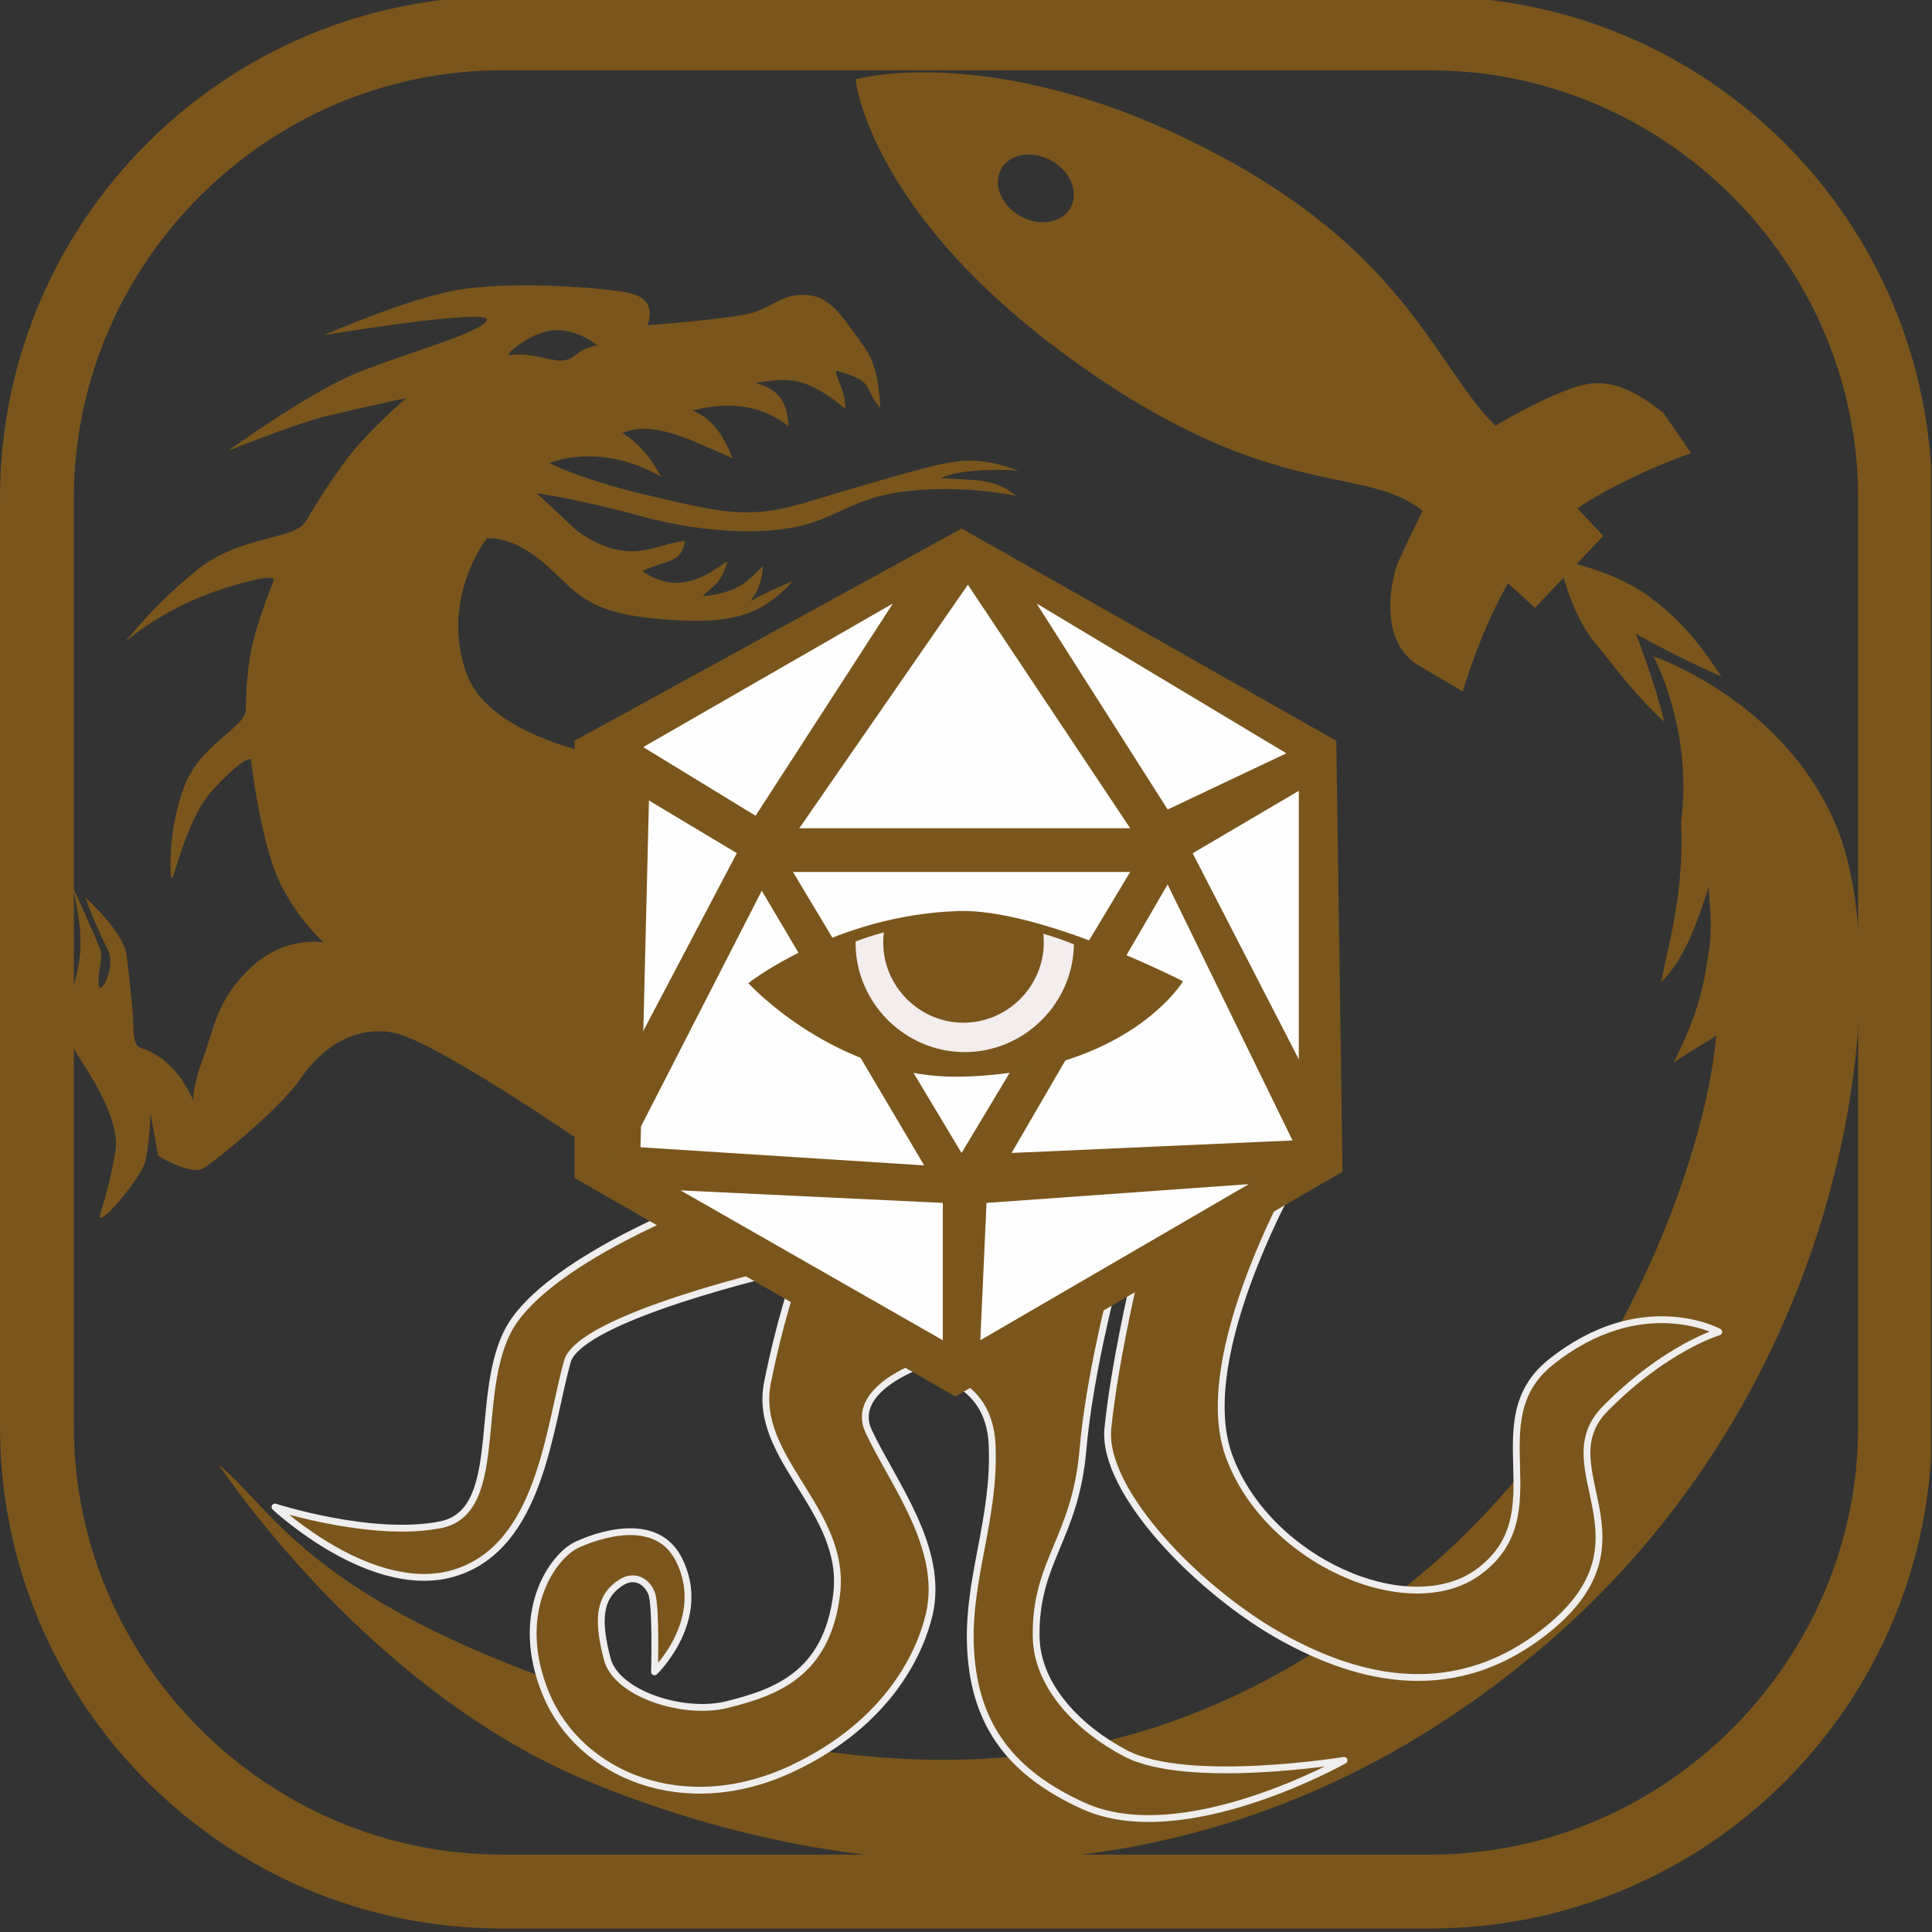 <?xml version="1.0" encoding="UTF-8" standalone="no"?><!DOCTYPE svg PUBLIC "-//W3C//DTD SVG 1.1//EN" "http://www.w3.org/Graphics/SVG/1.1/DTD/svg11.dtd"><svg width="34px" height="34px" version="1.1" xmlns="http://www.w3.org/2000/svg" xmlns:xlink="http://www.w3.org/1999/xlink" xml:space="preserve" xmlns:serif="http://www.serif.com/" style="fill-rule:evenodd;clip-rule:evenodd;stroke-linejoin:round;stroke-miterlimit:1.414;"><rect width="100%" height="100%" fill="#333333" stroke="none"/><rect id="pnpnews" x="0" y="0" width="33.982" height="33.982" style="fill:none;"/><clipPath id="_clip1"><rect x="0" y="0" width="33.982" height="33.982"/></clipPath><g clip-path="url(#_clip1)"><rect id="ArtBoard1" x="0" y="0" width="48" height="48" style="fill:none;"/><g><path d="M25.168,1.237c4.133,0 7.532,3.4 7.532,7.532l0,16.337c0,4.132 -3.399,7.532 -7.532,7.532l-16.337,0c-4.132,0 -7.531,-3.4 -7.531,-7.532l0,-16.337c0,-4.132 3.399,-7.532 7.531,-7.532l16.337,0m0,-1.299l-16.337,0c-4.877,0 -8.831,3.953 -8.831,8.831l0,16.337c0,4.878 3.954,8.832 8.831,8.832l16.337,0c4.878,0 8.832,-3.954 8.832,-8.832l0,-16.337c0,-4.878 -3.954,-8.831 -8.832,-8.831Z" style="fill:#7a561c;fill-rule:nonzero;"/><path id="Shape_10" d="M32.322,14.553c-0.917,-2.222 -3.223,-3.003 -3.223,-3.003c0,0 0.702,1.3 0.485,2.915c0.052,1.241 -0.197,2.04 -0.352,2.826c0.434,-0.453 0.617,-1.015 0.838,-1.678c0.012,0.318 0.076,0.68 0,1.148c-0.09,0.562 -0.142,0.985 -0.618,1.943c0.322,-0.236 0.588,-0.354 0.751,-0.486c-0.181,2.138 -1.734,6.541 -5.1,9.405c-4.049,3.445 -8.293,4.24 -14.241,2.341c-5.418,-1.729 -5.997,-3.363 -7.021,-4.195c0.84,1.21 3.227,4.243 6.58,5.608c5.351,2.178 11.564,2.06 16.823,-2.473c5.463,-4.708 6.114,-11.839 5.078,-14.351Zm-13.379,-8.168c3.488,2.489 5.045,1.765 6.093,2.605c-0.191,0.389 -0.378,0.774 -0.441,0.927c-0.136,0.362 -0.325,1.402 0.397,1.811c-0.019,-0.011 0.751,0.441 0.751,0.441c0,0 0.287,-1.018 0.795,-1.904c0.293,0.262 0.474,0.432 0.474,0.432l1.204,-1.266c0,0 -0.191,-0.203 -0.459,-0.485c0.894,-0.594 2.004,-0.972 2.004,-0.972c0,0 -0.492,-0.712 -0.486,-0.706c-0.883,-0.71 -1.333,-0.553 -1.793,-0.366c-0.353,0.136 -0.795,0.373 -1.166,0.588c-1.016,-0.993 -1.531,-2.933 -4.725,-4.681c-3.917,-2.148 -6.534,-1.414 -6.534,-1.414c0,0 0.221,2.372 3.886,4.99Zm-1.325,-3.41c0.151,-0.27 0.546,-0.337 0.883,-0.149c0.338,0.187 0.489,0.558 0.34,0.829c-0.15,0.269 -0.545,0.337 -0.883,0.149c-0.338,-0.188 -0.489,-0.558 -0.34,-0.829Z" style="fill:#7a561c;fill-rule:nonzero;"/><path id="Shape_11_copy_2" d="M13.81,22.351l-1.511,-1.174c0,0 -2.44,0.931 -3.239,2.047c-0.799,1.116 -0.105,3.369 -1.307,3.609c-1.201,0.24 -2.914,-0.312 -2.914,-0.312c0,0 1.737,1.634 3.201,1.148c1.464,-0.486 1.614,-2.507 1.943,-3.706c0.217,-0.789 3.827,-1.612 3.827,-1.612Zm5.996,8.504c-0.81,-0.424 -1.555,-1.173 -1.571,-2.044c-0.024,-1.335 0.687,-1.727 0.822,-3.289c0.108,-1.26 0.509,-2.805 0.509,-2.805l-3.268,1.452c0,0 1.112,0.059 1.162,1.262c0.056,1.325 -0.451,2.365 -0.378,3.62c0.078,1.328 0.726,2.158 1.983,2.729c1.756,0.799 4.588,-0.801 4.588,-0.801c0,0 -2.755,0.45 -3.847,-0.124Zm-3.621,-6.827l-2.203,-1.513c0,0 -0.25,0.693 -0.476,1.819c-0.264,1.326 1.392,2.239 1.219,3.71c-0.169,1.434 -1.095,1.743 -1.923,1.952c-0.77,0.196 -1.959,-0.188 -2.116,-0.802c-0.158,-0.613 -0.184,-1.081 0.254,-1.35c0.22,-0.136 0.437,-0.027 0.526,0.194c0.085,0.211 0.052,1.384 0.052,1.384c0,0 0.965,-0.925 0.427,-1.982c-0.407,-0.799 -1.469,-0.405 -1.794,-0.254c-0.435,0.204 -1.13,1.212 -0.542,2.627c0.587,1.415 2.423,2.214 4.341,1.306c1.709,-0.808 2.252,-2.064 2.402,-2.705c0.273,-1.17 -0.633,-2.304 -1.064,-3.223c-0.344,-0.73 0.895,-1.163 0.895,-1.163l0.002,0Zm14.062,-0.589c0,0 -1.362,-0.743 -2.958,0.535c-1.291,1.032 0.119,2.672 -1.27,3.689c-1.237,0.905 -3.737,-0.211 -4.396,-2.057c-0.637,-1.789 1.248,-5.021 1.248,-5.021l-2.926,2.005c0,0 -0.335,1.431 -0.448,2.543c-0.114,1.113 1.613,2.878 3.064,3.68c1.159,0.641 2.886,1.236 4.584,-0.068c2.096,-1.607 0.06,-2.888 1.101,-3.95c1.051,-1.071 2.001,-1.356 2.001,-1.356Z" style="fill:#7a561c;fill-rule:nonzero;stroke:#efeded;stroke-width:0.12px;"/><g id="Group_5_copy"><path id="Shape_7" d="M23.517,13.037l-6.593,-3.736l-6.814,3.736l0,7.693l6.703,3.846l6.813,-3.956l-0.109,-7.583Z" style="fill:#7a561c;fill-rule:nonzero;"/><path id="Shape_8" d="M15.714,10.62l-4.395,2.528l1.978,1.208l2.417,-3.736Zm4.176,3.956l-2.857,-4.286l-2.967,4.286l5.824,0Zm2.748,-1.319l-4.396,-2.637l2.307,3.626l2.089,-0.989Zm-1.649,1.759l1.868,3.626l0,-4.725l-1.868,1.099Zm-10.22,-1.319l0.001,5.493l2.197,-4.176l-2.197,-1.317Zm2.637,1.978l-2.308,4.504l5.166,0.33l-2.858,-4.834Zm4.396,4.615l4.944,-0.22l-2.198,-4.505l-2.746,4.725Zm-3.847,-4.945l2.967,4.945l2.967,-4.945l-5.934,0Zm3.297,8.241l4.724,-2.747l-4.615,0.33l-0.109,2.417Zm-0.66,0l0,-2.417l-4.615,-0.22l4.615,2.637Z" style="fill:#fffefe;fill-rule:nonzero;"/></g><path d="M13.169,17.302c0,0 1.514,-1.193 3.687,-1.269c1.458,-0.051 3.963,1.236 3.963,1.236c0,0 -0.957,1.599 -3.874,1.678c-2.217,0.06 -3.776,-1.645 -3.776,-1.645Z" style="fill:#7a561c;"/><path id="Ellipse_2" d="M18.361,16.433c0.005,0.05 0.008,0.101 0.008,0.152c0,0.774 -0.638,1.413 -1.413,1.413c-0.776,0 -1.413,-0.639 -1.413,-1.413c0,-0.059 0.003,-0.119 0.011,-0.177c-0.168,0.045 -0.334,0.098 -0.497,0.16c0,0.008 0,0.017 0,0.026c0,1.053 0.867,1.921 1.921,1.921c1.044,0 1.907,-0.852 1.921,-1.896c-0.176,-0.072 -0.356,-0.134 -0.538,-0.186Z" style="fill:#f4eded;fill-rule:nonzero;"/><path id="Shape_9" d="M30.291,11.904c-0.508,-0.78 -0.868,-1.108 -1.28,-1.413c-0.631,-0.466 -1.569,-0.634 -1.569,-0.634c0,0 0.165,0.902 0.641,1.473c0.277,0.331 0.732,0.955 1.204,1.369c-0.144,-0.628 -0.497,-1.546 -0.497,-1.546c0,0 0.735,0.42 1.501,0.751Z" style="fill:#7a561c;fill-rule:nonzero;"/><path id="Shape_13_copy" d="M17.927,8.283c-0.379,-0.129 -0.72,-0.238 -1.28,-0.133c-0.432,0.082 -1.55,0.42 -2.517,0.707c-0.967,0.286 -1.462,0.155 -2.694,-0.132c-1.231,-0.288 -1.766,-0.575 -1.766,-0.575c0,0 0.869,-0.388 1.966,0.241c-0.166,-0.299 -0.366,-0.577 -0.685,-0.77c0.54,-0.236 1.222,0.132 1.943,0.444c-0.155,-0.36 -0.317,-0.676 -0.707,-0.842c0.293,-0.073 1.038,-0.239 1.69,0.279c-0.022,-0.43 -0.174,-0.655 -0.586,-0.764c0.596,-0.089 0.87,-0.126 1.583,0.451c0.01,-0.331 -0.221,-0.639 -0.144,-0.662c0.684,0.188 0.442,0.278 0.761,0.653c-0.023,-0.407 -0.068,-0.79 -0.301,-1.104c-0.356,-0.479 -0.547,-0.843 -0.972,-0.883c-0.425,-0.04 -0.59,0.194 -0.971,0.309c-0.382,0.115 -1.855,0.221 -1.855,0.221c0,0 0.227,-0.468 -0.353,-0.574c-0.58,-0.106 -2.114,-0.203 -3.003,-0.044c-0.888,0.159 -2.34,0.794 -2.34,0.794c0,0 2.942,-0.489 2.871,-0.265c-0.073,0.226 -1.562,0.615 -2.385,0.972c-0.823,0.358 -2.164,1.325 -2.164,1.325c0,0 1.22,-0.49 1.766,-0.619c0.546,-0.127 1.369,-0.308 1.369,-0.308c0,0 -0.701,0.591 -1.104,1.148c-0.238,0.326 -0.459,0.666 -0.662,1.015c-0.203,0.35 -1.165,0.239 -1.943,0.883c-0.452,0.371 -0.866,0.784 -1.236,1.237c0.512,-0.413 1.096,-0.728 1.722,-0.927c1.032,-0.328 0.883,-0.133 0.883,-0.133c0,0 -0.303,0.746 -0.397,1.236c-0.059,0.335 -0.089,0.675 -0.089,1.016c0,0.34 -0.833,0.613 -1.103,1.413c-0.163,0.468 -0.237,0.962 -0.221,1.457c0.015,0.495 0.182,-0.843 0.75,-1.457c0.569,-0.614 0.663,-0.53 0.663,-0.53c0,0 0.127,1.127 0.397,1.899c0.27,0.772 0.883,1.324 0.883,1.324c0,0 -0.667,-0.132 -1.28,0.442c-0.614,0.574 -0.646,1.082 -0.84,1.59c-0.193,0.507 -0.176,0.75 -0.176,0.75c0,0 -0.27,-0.728 -0.927,-0.927c-0.16,-0.049 -0.118,-0.442 -0.133,-0.574c-0.022,-0.203 -0.088,-1.001 -0.132,-1.148c-0.055,-0.177 -0.244,-0.493 -0.707,-0.928c0.114,0.317 0.247,0.627 0.398,0.928c0.15,0.301 -0.138,0.836 -0.163,0.609c-0.024,-0.214 0.084,-0.462 0.031,-0.609c-0.106,-0.288 -0.486,-1.104 -0.486,-1.104c0,0 0.171,0.685 0.132,1.148c-0.031,0.303 -0.105,0.601 -0.221,0.883c-0.115,0.283 -0.049,0.574 0.177,0.927c0.225,0.354 0.745,1.127 0.663,1.678c-0.062,0.374 -0.151,0.743 -0.265,1.104c-0.116,0.361 0.723,-0.618 0.794,-0.927c0.071,-0.309 0.088,-0.839 0.088,-0.839l0.133,0.751c0,0 0.569,0.353 0.794,0.221c0.226,-0.133 1.365,-1.061 1.723,-1.591c0.358,-0.529 0.944,-0.927 1.633,-0.794c0.69,0.132 3.219,1.855 3.533,2.075c0.314,0.221 0.795,0.398 0.795,0.398l0.176,-7.198c0,0 -2.742,-0.265 -3.223,-1.589c-0.481,-1.325 0.354,-2.385 0.354,-2.385c0,0 0.436,-0.065 1.015,0.442c0.579,0.507 0.707,0.853 1.987,0.972c1.307,0.12 1.828,-0.056 2.384,-0.663c-0.257,0.102 -0.507,0.221 -0.75,0.353c0.142,-0.174 0.22,-0.392 0.221,-0.618c-0.271,0.28 -0.452,0.473 -1.06,0.53c0.198,-0.2 0.303,-0.185 0.441,-0.618c-0.302,0.2 -0.843,0.644 -1.501,0.176c0.421,-0.205 0.687,-0.123 0.75,-0.53c-0.496,0.034 -0.964,0.483 -1.898,-0.176c-0.627,-0.587 -0.707,-0.662 -0.707,-0.662c0,0 0.68,0.088 1.811,0.397c1.131,0.309 2.159,0.332 2.826,0.176c0.667,-0.155 0.988,-0.529 1.943,-0.618c0.619,-0.059 1.243,-0.029 1.854,0.089c-0.348,-0.286 -0.641,-0.277 -1.324,-0.309c0.3,-0.165 1.103,-0.162 1.368,-0.134Zm-8.61,-2.031c-0.117,-0.018 -0.236,-0.018 -0.353,0c-0.118,0.018 0.381,-0.421 0.795,-0.441c0.413,-0.021 0.75,0.265 0.75,0.265c-0.091,0.021 -0.179,0.05 -0.265,0.088c-0.088,0.044 -0.185,0.211 -0.441,0.177c-0.257,-0.036 -0.259,-0.061 -0.486,-0.089Z" style="fill:#7a561c;fill-rule:nonzero;"/></g></g></svg>